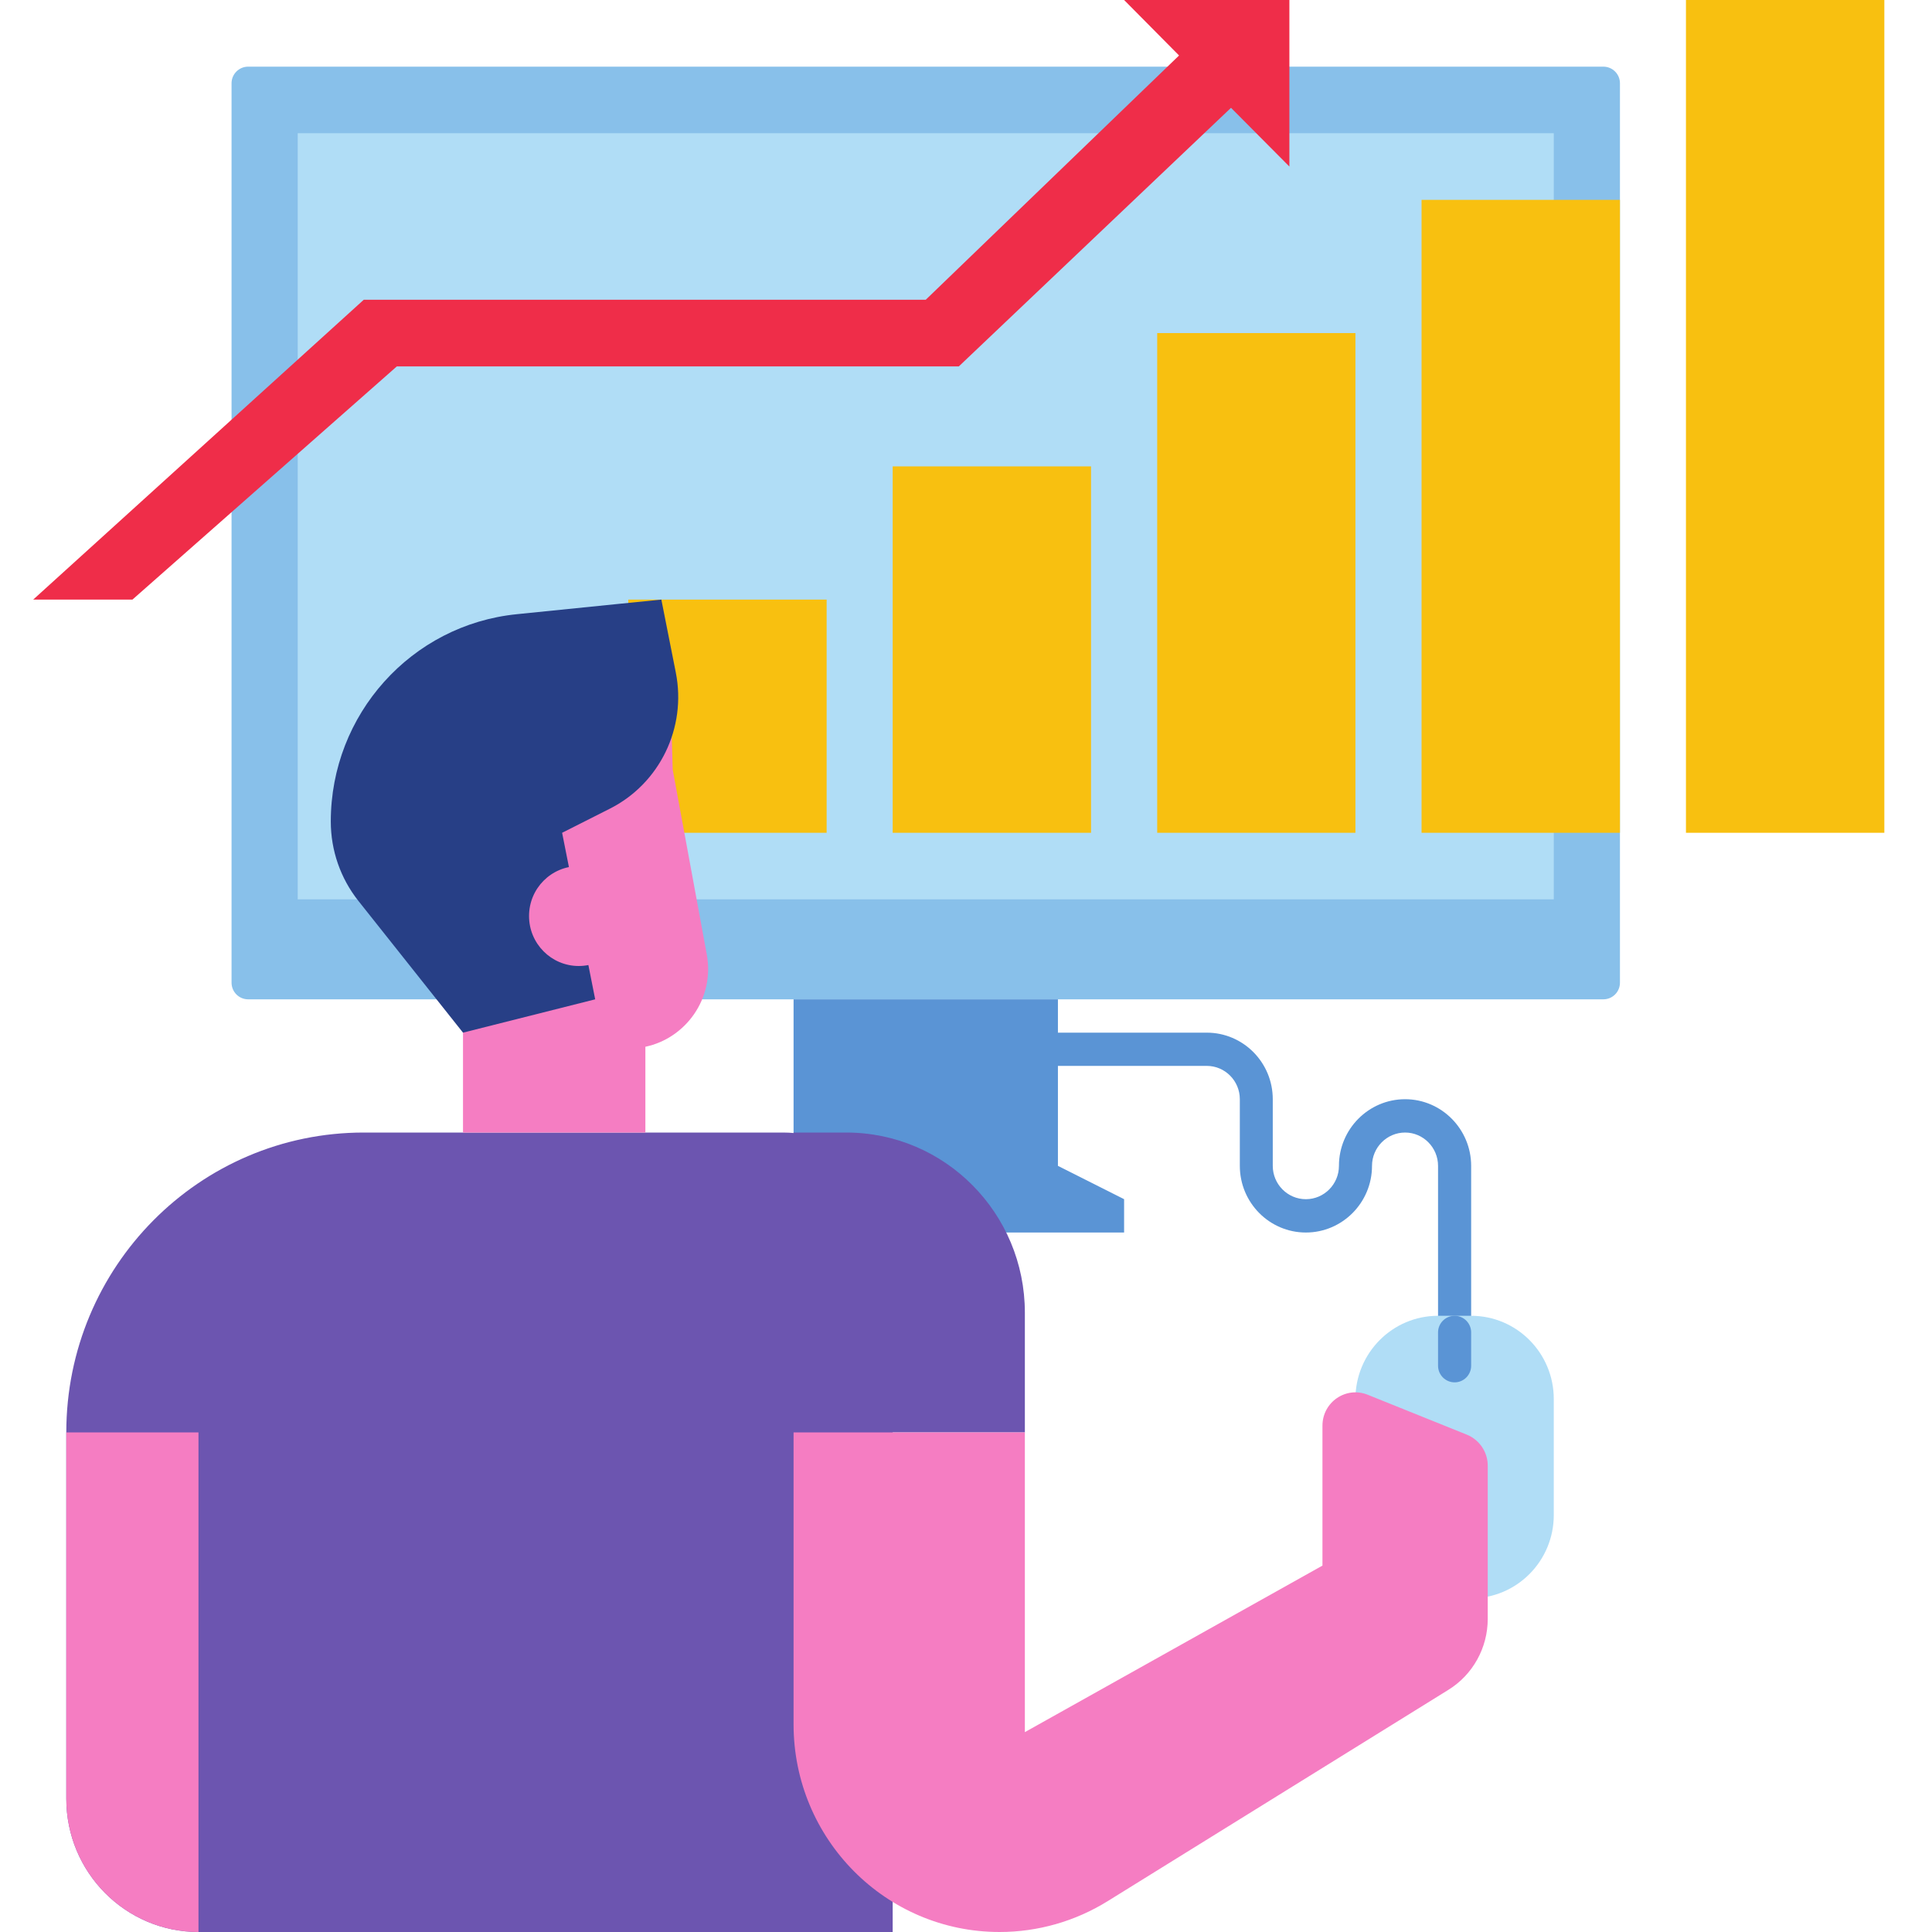 <?xml version="1.0" encoding="UTF-8"?>
<svg xmlns="http://www.w3.org/2000/svg" xmlns:xlink="http://www.w3.org/1999/xlink" width="60pt" height="60pt" viewBox="0 0 60 60" version="1.2">
<defs>
<clipPath id="clip1">
  <path d="M 52 0 L 58.539 0 L 58.539 26 L 52 26 Z M 52 0 "/>
</clipPath>
<clipPath id="clip2">
  <path d="M 1.012 0 L 41 0 L 41 19 L 1.012 19 Z M 1.012 0 "/>
</clipPath>
</defs>
<g id="surface1">
<path style=" stroke:none;fill-rule:nonzero;fill:rgb(35.289%,58.04%,83.53%);fill-opacity:1;" d="M 45.176 41.898 C 44.891 41.898 44.66 41.664 44.66 41.379 L 44.66 36.207 C 44.66 35.637 44.199 35.172 43.637 35.172 C 43.07 35.172 42.609 35.637 42.609 36.207 C 42.609 37.348 41.688 38.277 40.555 38.277 C 39.422 38.277 38.504 37.348 38.504 36.207 L 38.504 34.137 C 38.504 33.566 38.043 33.102 37.477 33.102 L 32.344 33.102 C 32.059 33.102 31.828 32.871 31.828 32.586 C 31.828 32.301 32.059 32.07 32.344 32.07 L 37.477 32.07 C 38.609 32.07 39.527 32.996 39.527 34.137 L 39.527 36.207 C 39.527 36.777 39.988 37.242 40.555 37.242 C 41.121 37.242 41.582 36.777 41.582 36.207 C 41.582 35.066 42.504 34.137 43.637 34.137 C 44.766 34.137 45.688 35.066 45.688 36.207 L 45.688 41.379 C 45.688 41.664 45.457 41.898 45.176 41.898 "/>
<path style=" stroke:none;fill-rule:nonzero;fill:rgb(69.019%,86.67%,96.469%);fill-opacity:1;" d="M 45.688 49.637 L 44.66 49.637 C 43.242 49.637 42.094 48.48 42.094 47.051 L 42.094 43.449 C 42.094 42.02 43.242 40.863 44.66 40.863 L 45.688 40.863 C 47.105 40.863 48.254 42.02 48.254 43.449 L 48.254 47.051 C 48.254 48.48 47.105 49.637 45.688 49.637 "/>
<path style=" stroke:none;fill-rule:nonzero;fill:rgb(53.329%,75.29%,91.759%);fill-opacity:1;" d="M 49.793 31.035 L 7.707 31.035 C 7.422 31.035 7.191 30.805 7.191 30.516 L 7.191 2.586 C 7.191 2.301 7.422 2.07 7.707 2.07 L 49.793 2.07 C 50.078 2.07 50.309 2.301 50.309 2.586 L 50.309 30.516 C 50.309 30.805 50.078 31.035 49.793 31.035 "/>
<path style=" stroke:none;fill-rule:nonzero;fill:rgb(69.019%,86.67%,96.469%);fill-opacity:1;" d="M 48.254 27.93 L 9.246 27.93 L 9.246 4.137 L 48.254 4.137 L 48.254 27.93 "/>
<path style=" stroke:none;fill-rule:nonzero;fill:rgb(97.249%,75.29%,6.27%);fill-opacity:1;" d="M 42.094 25.863 L 35.938 25.863 L 35.938 10.344 L 42.094 10.344 L 42.094 25.863 "/>
<path style=" stroke:none;fill-rule:nonzero;fill:rgb(97.249%,75.29%,6.27%);fill-opacity:1;" d="M 50.309 25.863 L 44.148 25.863 L 44.148 6.207 L 50.309 6.207 L 50.309 25.863 "/>
<g clip-path="url(#clip1)" clip-rule="nonzero">
<path style=" stroke:none;fill-rule:nonzero;fill:rgb(97.249%,75.29%,6.27%);fill-opacity:1;" d="M 58.52 25.863 L 52.359 25.863 L 52.359 0 L 58.52 0 L 58.52 25.863 "/>
</g>
<g clip-path="url(#clip2)" clip-rule="nonzero">
<path style=" stroke:none;fill-rule:nonzero;fill:rgb(93.729%,17.65%,28.629%);fill-opacity:1;" d="M 40.043 0 L 34.91 0 L 36.617 1.723 L 28.75 9.309 L 11.297 9.309 L 1.031 18.621 L 4.113 18.621 L 12.324 11.379 L 29.777 11.379 L 38.23 3.348 L 40.043 5.172 L 40.043 0 "/>
</g>
<path style=" stroke:none;fill-rule:nonzero;fill:rgb(97.249%,75.29%,6.27%);fill-opacity:1;" d="M 33.883 25.863 L 27.723 25.863 L 27.723 14.484 L 33.883 14.484 L 33.883 25.863 "/>
<path style=" stroke:none;fill-rule:nonzero;fill:rgb(97.249%,75.29%,6.27%);fill-opacity:1;" d="M 25.672 25.863 L 19.512 25.863 L 19.512 18.621 L 25.672 18.621 L 25.672 25.863 "/>
<path style=" stroke:none;fill-rule:nonzero;fill:rgb(35.289%,58.04%,83.53%);fill-opacity:1;" d="M 32.855 36.207 L 32.855 31.035 L 24.645 31.035 L 24.645 36.207 L 22.59 37.242 L 22.59 38.277 L 34.91 38.277 L 34.91 37.242 L 32.855 36.207 "/>
<path style=" stroke:none;fill-rule:nonzero;fill:rgb(42.349%,33.33%,69.019%);fill-opacity:1;" d="M 24.324 35.172 L 11.297 35.172 C 6.195 35.172 2.059 39.34 2.059 44.484 L 2.059 55.863 C 2.059 58.148 3.898 60 6.164 60 L 27.723 60 L 27.723 38.598 C 27.723 36.707 26.203 35.172 24.324 35.172 "/>
<path style=" stroke:none;fill-rule:nonzero;fill:rgb(42.349%,33.33%,69.019%);fill-opacity:1;" d="M 24.645 35.172 L 26.281 35.172 C 29.344 35.172 31.828 37.676 31.828 40.766 L 31.828 44.484 L 24.645 44.484 L 24.645 35.172 "/>
<path style=" stroke:none;fill-rule:nonzero;fill:rgb(35.289%,58.04%,83.53%);fill-opacity:1;" d="M 45.176 42.93 C 44.891 42.93 44.66 42.699 44.66 42.414 L 44.66 41.379 C 44.66 41.094 44.891 40.863 45.176 40.863 C 45.457 40.863 45.688 41.094 45.688 41.379 L 45.688 42.414 C 45.688 42.699 45.457 42.93 45.176 42.93 "/>
<path style=" stroke:none;fill-rule:nonzero;fill:rgb(96.078%,49.019%,76.079%);fill-opacity:1;" d="M 6.164 60 C 3.898 60 2.059 58.148 2.059 55.863 L 2.059 44.484 L 6.164 44.484 L 6.164 60 "/>
<path style=" stroke:none;fill-rule:nonzero;fill:rgb(96.078%,49.019%,76.079%);fill-opacity:1;" d="M 21.949 29.637 L 20.891 23.898 L 20.859 22.758 L 14.379 22.758 L 14.379 35.172 L 20.043 35.172 L 20.043 32.508 C 21.293 32.246 22.203 31.008 21.949 29.637 "/>
<path style=" stroke:none;fill-rule:nonzero;fill:rgb(15.289%,24.709%,52.55%);fill-opacity:1;" d="M 14.379 32.07 L 18.484 31.035 L 17.457 25.863 L 18.934 25.117 C 20.488 24.336 21.328 22.602 20.988 20.887 C 20.754 19.711 20.539 18.621 20.539 18.621 C 20.539 18.621 18.387 18.836 16.055 19.074 C 12.773 19.402 10.273 22.188 10.273 25.512 C 10.273 26.41 10.574 27.277 11.129 27.977 L 14.379 32.07 "/>
<path style=" stroke:none;fill-rule:nonzero;fill:rgb(96.078%,49.019%,76.079%);fill-opacity:1;" d="M 19.512 28.449 C 19.512 29.305 18.82 30 17.973 30 C 17.121 30 16.43 29.305 16.43 28.449 C 16.43 27.59 17.121 26.898 17.973 26.898 C 18.82 26.898 19.512 27.59 19.512 28.449 "/>
<path style=" stroke:none;fill-rule:nonzero;fill:rgb(96.078%,49.019%,76.079%);fill-opacity:1;" d="M 31.828 53.793 L 31.828 44.484 L 24.645 44.484 L 24.645 53.551 C 24.645 57.113 27.508 60 31.043 60 C 32.23 60 33.391 59.668 34.398 59.043 L 44.98 52.48 C 45.738 52.012 46.203 51.176 46.203 50.277 L 46.203 45.516 C 46.203 45.094 45.945 44.715 45.555 44.555 L 42.477 43.316 C 41.801 43.043 41.07 43.543 41.07 44.277 L 41.07 48.621 L 31.828 53.793 "/>
</g>
</svg>
